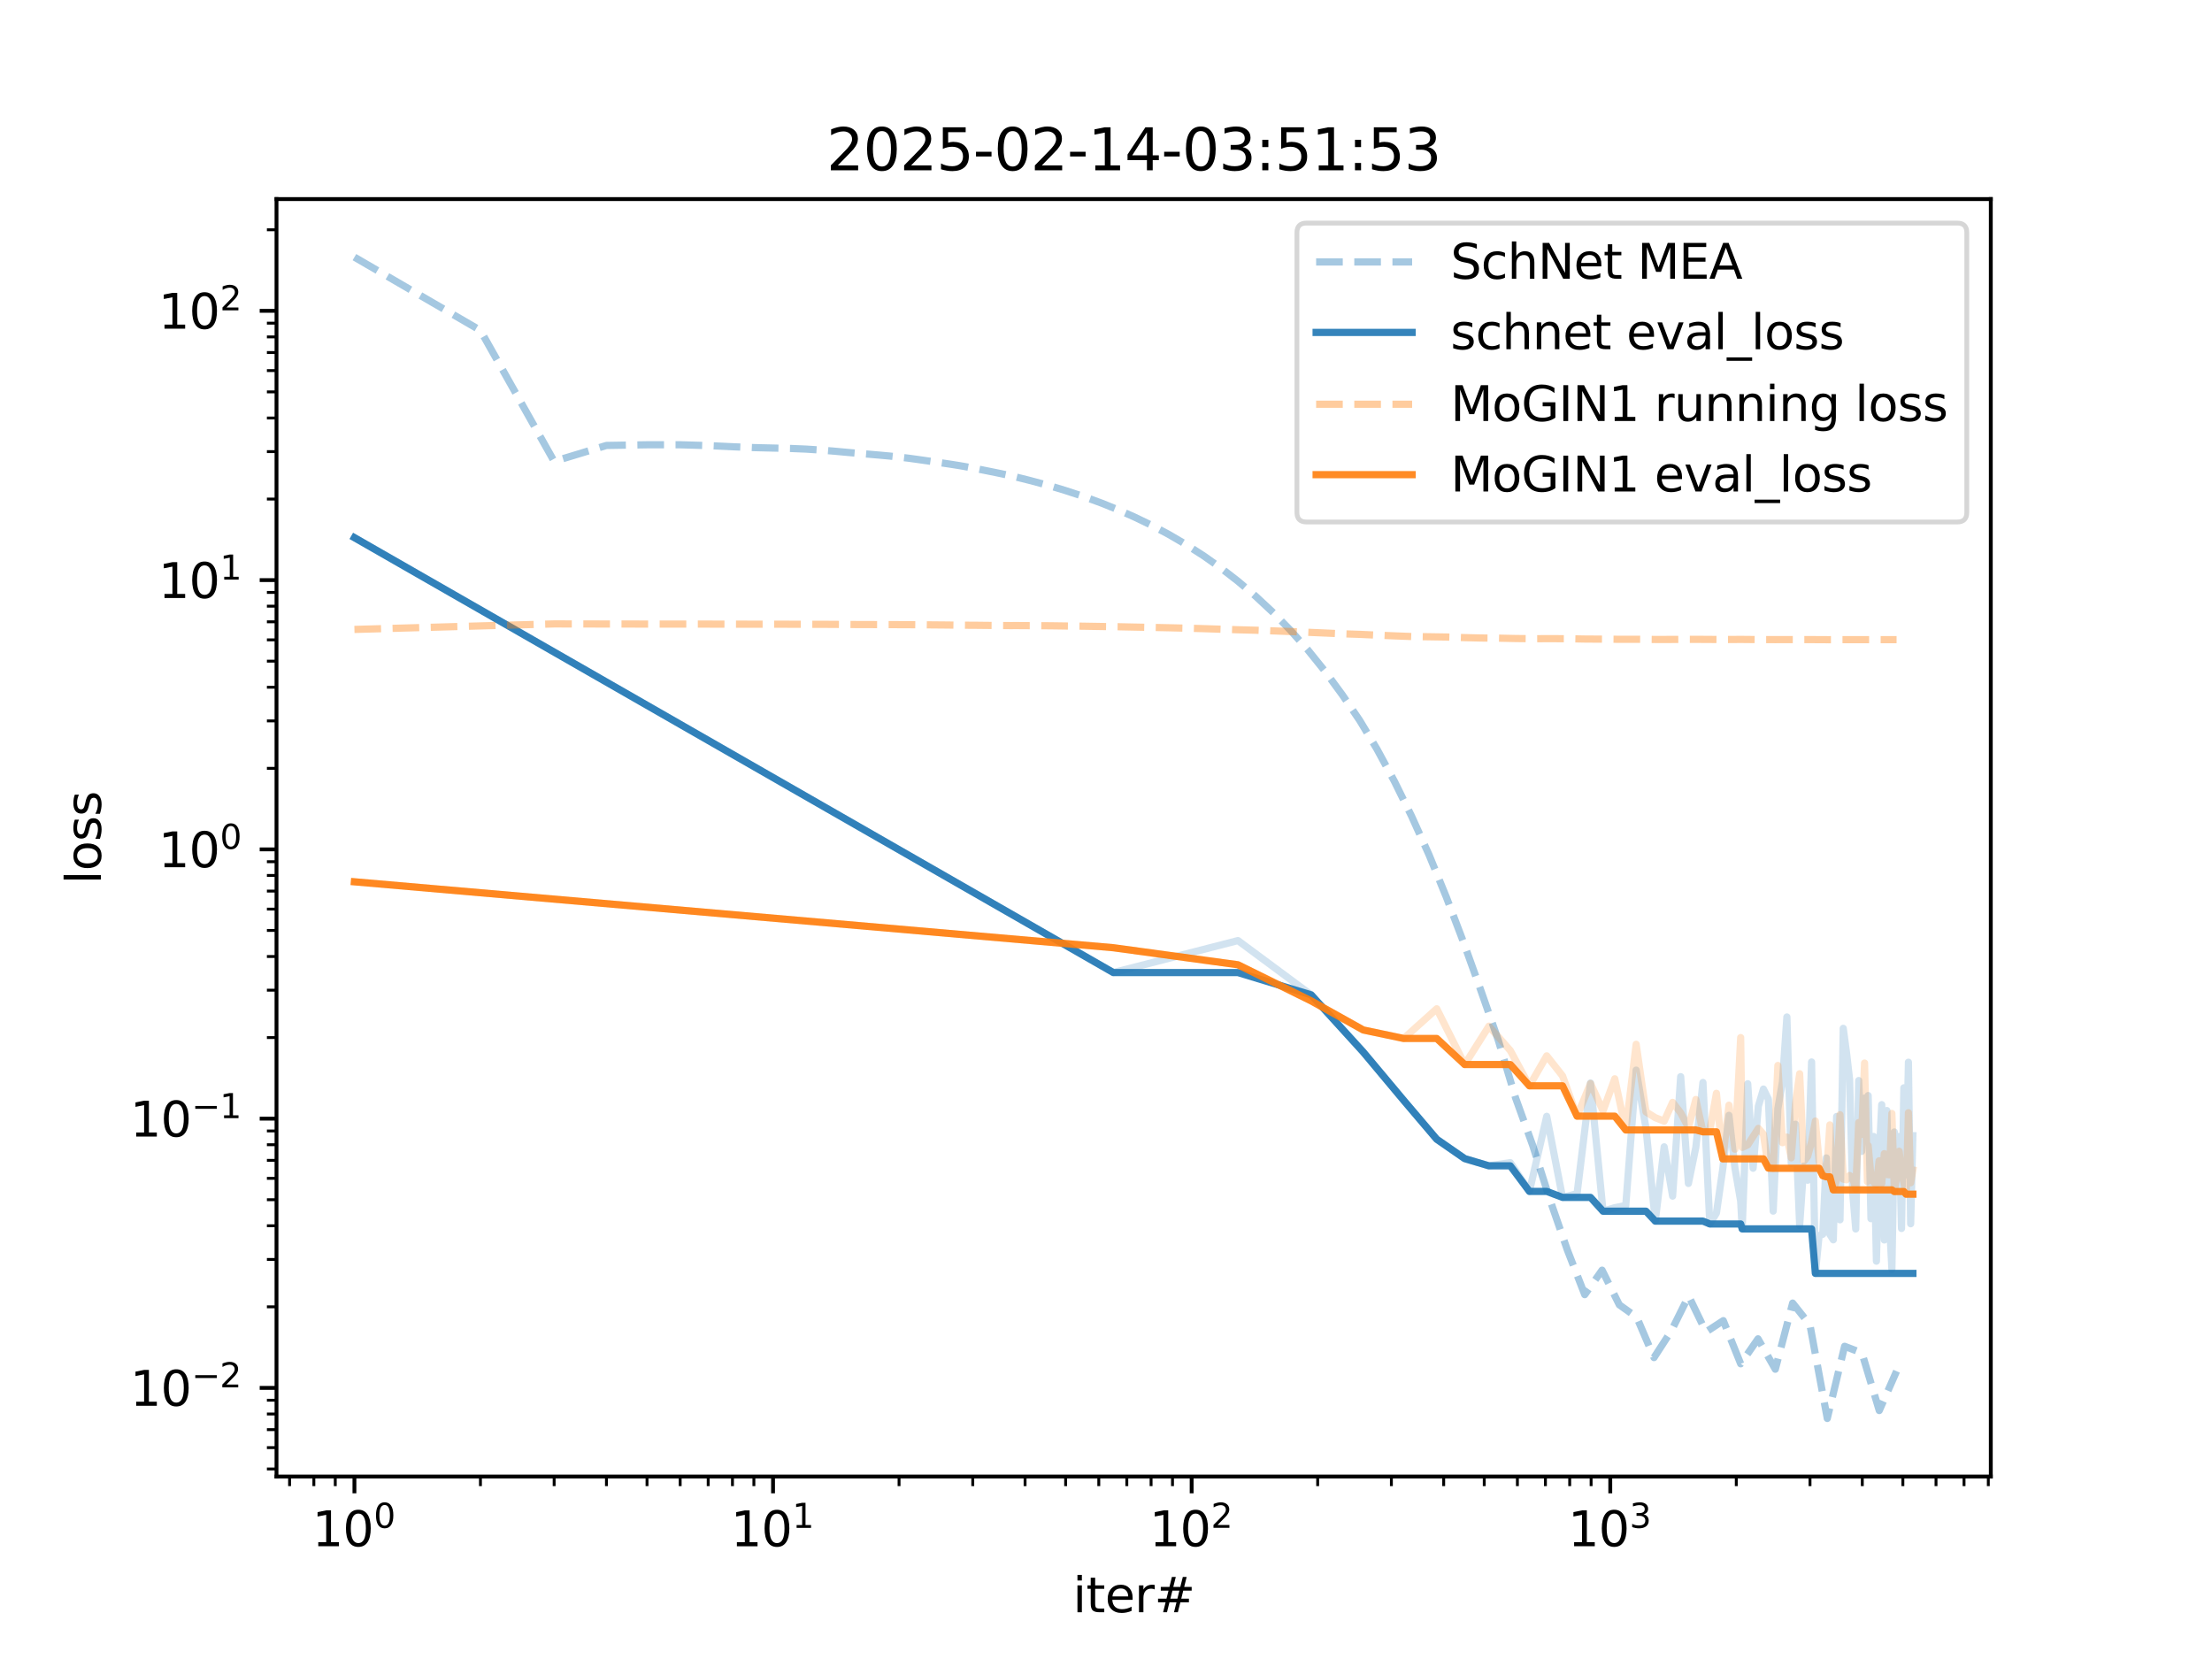 <?xml version="1.0" encoding="utf-8" standalone="no"?>
<!DOCTYPE svg PUBLIC "-//W3C//DTD SVG 1.1//EN"
  "http://www.w3.org/Graphics/SVG/1.1/DTD/svg11.dtd">
<svg xmlns:xlink="http://www.w3.org/1999/xlink" width="460.8pt" height="345.6pt" viewBox="0 0 460.8 345.6" xmlns="http://www.w3.org/2000/svg" version="1.1">
 <defs>
  <style type="text/css">*{stroke-linejoin: round; stroke-linecap: butt}</style>
 </defs>
 <g id="figure_1">
  <g id="patch_1">
   <path d="M 0 345.6 
L 460.8 345.6 
L 460.8 0 
L 0 0 
z
" style="fill: #ffffff"/>
  </g>
  <g id="axes_1">
   <g id="patch_2">
    <path d="M 57.6 307.584 
L 414.72 307.584 
L 414.72 41.472 
L 57.6 41.472 
z
" style="fill: #ffffff"/>
   </g>
   <g id="matplotlib.axis_1">
    <g id="xtick_1">
     <g id="line2d_1">
      <defs>
       <path id="mbd90a54ffc" d="M 0 0 
L 0 3.5 
" style="stroke: #000000; stroke-width: 0.8"/>
      </defs>
      <g>
       <use xlink:href="#mbd90a54ffc" x="73.833" y="307.584" style="stroke: #000000; stroke-width: 0.8"/>
      </g>
     </g>
     <g id="text_1">
      <!-- $\mathdefault{10^{0}}$ -->
      <g transform="translate(65.033 322.182) scale(0.1 -0.1)">
       <defs>
        <path id="DejaVuSans-31" d="M 794 531 
L 1825 531 
L 1825 4091 
L 703 3866 
L 703 4441 
L 1819 4666 
L 2450 4666 
L 2450 531 
L 3481 531 
L 3481 0 
L 794 0 
L 794 531 
z
" transform="scale(0.016)"/>
        <path id="DejaVuSans-30" d="M 2034 4250 
Q 1547 4250 1301 3770 
Q 1056 3291 1056 2328 
Q 1056 1369 1301 889 
Q 1547 409 2034 409 
Q 2525 409 2770 889 
Q 3016 1369 3016 2328 
Q 3016 3291 2770 3770 
Q 2525 4250 2034 4250 
z
M 2034 4750 
Q 2819 4750 3233 4129 
Q 3647 3509 3647 2328 
Q 3647 1150 3233 529 
Q 2819 -91 2034 -91 
Q 1250 -91 836 529 
Q 422 1150 422 2328 
Q 422 3509 836 4129 
Q 1250 4750 2034 4750 
z
" transform="scale(0.016)"/>
       </defs>
       <use xlink:href="#DejaVuSans-31" transform="translate(0 0.766)"/>
       <use xlink:href="#DejaVuSans-30" transform="translate(63.623 0.766)"/>
       <use xlink:href="#DejaVuSans-30" transform="translate(128.203 39.047) scale(0.7)"/>
      </g>
     </g>
    </g>
    <g id="xtick_2">
     <g id="line2d_2">
      <g>
       <use xlink:href="#mbd90a54ffc" x="161.038" y="307.584" style="stroke: #000000; stroke-width: 0.8"/>
      </g>
     </g>
     <g id="text_2">
      <!-- $\mathdefault{10^{1}}$ -->
      <g transform="translate(152.238 322.182) scale(0.1 -0.1)">
       <use xlink:href="#DejaVuSans-31" transform="translate(0 0.684)"/>
       <use xlink:href="#DejaVuSans-30" transform="translate(63.623 0.684)"/>
       <use xlink:href="#DejaVuSans-31" transform="translate(128.203 38.966) scale(0.7)"/>
      </g>
     </g>
    </g>
    <g id="xtick_3">
     <g id="line2d_3">
      <g>
       <use xlink:href="#mbd90a54ffc" x="248.243" y="307.584" style="stroke: #000000; stroke-width: 0.8"/>
      </g>
     </g>
     <g id="text_3">
      <!-- $\mathdefault{10^{2}}$ -->
      <g transform="translate(239.443 322.182) scale(0.1 -0.1)">
       <defs>
        <path id="DejaVuSans-32" d="M 1228 531 
L 3431 531 
L 3431 0 
L 469 0 
L 469 531 
Q 828 903 1448 1529 
Q 2069 2156 2228 2338 
Q 2531 2678 2651 2914 
Q 2772 3150 2772 3378 
Q 2772 3750 2511 3984 
Q 2250 4219 1831 4219 
Q 1534 4219 1204 4116 
Q 875 4013 500 3803 
L 500 4441 
Q 881 4594 1212 4672 
Q 1544 4750 1819 4750 
Q 2544 4750 2975 4387 
Q 3406 4025 3406 3419 
Q 3406 3131 3298 2873 
Q 3191 2616 2906 2266 
Q 2828 2175 2409 1742 
Q 1991 1309 1228 531 
z
" transform="scale(0.016)"/>
       </defs>
       <use xlink:href="#DejaVuSans-31" transform="translate(0 0.766)"/>
       <use xlink:href="#DejaVuSans-30" transform="translate(63.623 0.766)"/>
       <use xlink:href="#DejaVuSans-32" transform="translate(128.203 39.047) scale(0.7)"/>
      </g>
     </g>
    </g>
    <g id="xtick_4">
     <g id="line2d_4">
      <g>
       <use xlink:href="#mbd90a54ffc" x="335.448" y="307.584" style="stroke: #000000; stroke-width: 0.8"/>
      </g>
     </g>
     <g id="text_4">
      <!-- $\mathdefault{10^{3}}$ -->
      <g transform="translate(326.648 322.182) scale(0.1 -0.1)">
       <defs>
        <path id="DejaVuSans-33" d="M 2597 2516 
Q 3050 2419 3304 2112 
Q 3559 1806 3559 1356 
Q 3559 666 3084 287 
Q 2609 -91 1734 -91 
Q 1441 -91 1130 -33 
Q 819 25 488 141 
L 488 750 
Q 750 597 1062 519 
Q 1375 441 1716 441 
Q 2309 441 2620 675 
Q 2931 909 2931 1356 
Q 2931 1769 2642 2001 
Q 2353 2234 1838 2234 
L 1294 2234 
L 1294 2753 
L 1863 2753 
Q 2328 2753 2575 2939 
Q 2822 3125 2822 3475 
Q 2822 3834 2567 4026 
Q 2313 4219 1838 4219 
Q 1578 4219 1281 4162 
Q 984 4106 628 3988 
L 628 4550 
Q 988 4650 1302 4700 
Q 1616 4750 1894 4750 
Q 2613 4750 3031 4423 
Q 3450 4097 3450 3541 
Q 3450 3153 3228 2886 
Q 3006 2619 2597 2516 
z
" transform="scale(0.016)"/>
       </defs>
       <use xlink:href="#DejaVuSans-31" transform="translate(0 0.766)"/>
       <use xlink:href="#DejaVuSans-30" transform="translate(63.623 0.766)"/>
       <use xlink:href="#DejaVuSans-33" transform="translate(128.203 39.047) scale(0.7)"/>
      </g>
     </g>
    </g>
    <g id="xtick_5">
     <g id="line2d_5">
      <defs>
       <path id="m42afa0e97f" d="M 0 0 
L 0 2 
" style="stroke: #000000; stroke-width: 0.6"/>
      </defs>
      <g>
       <use xlink:href="#m42afa0e97f" x="60.324" y="307.584" style="stroke: #000000; stroke-width: 0.6"/>
      </g>
     </g>
    </g>
    <g id="xtick_6">
     <g id="line2d_6">
      <g>
       <use xlink:href="#m42afa0e97f" x="65.382" y="307.584" style="stroke: #000000; stroke-width: 0.6"/>
      </g>
     </g>
    </g>
    <g id="xtick_7">
     <g id="line2d_7">
      <g>
       <use xlink:href="#m42afa0e97f" x="69.842" y="307.584" style="stroke: #000000; stroke-width: 0.6"/>
      </g>
     </g>
    </g>
    <g id="xtick_8">
     <g id="line2d_8">
      <g>
       <use xlink:href="#m42afa0e97f" x="100.084" y="307.584" style="stroke: #000000; stroke-width: 0.6"/>
      </g>
     </g>
    </g>
    <g id="xtick_9">
     <g id="line2d_9">
      <g>
       <use xlink:href="#m42afa0e97f" x="115.44" y="307.584" style="stroke: #000000; stroke-width: 0.6"/>
      </g>
     </g>
    </g>
    <g id="xtick_10">
     <g id="line2d_10">
      <g>
       <use xlink:href="#m42afa0e97f" x="126.335" y="307.584" style="stroke: #000000; stroke-width: 0.6"/>
      </g>
     </g>
    </g>
    <g id="xtick_11">
     <g id="line2d_11">
      <g>
       <use xlink:href="#m42afa0e97f" x="134.787" y="307.584" style="stroke: #000000; stroke-width: 0.6"/>
      </g>
     </g>
    </g>
    <g id="xtick_12">
     <g id="line2d_12">
      <g>
       <use xlink:href="#m42afa0e97f" x="141.692" y="307.584" style="stroke: #000000; stroke-width: 0.6"/>
      </g>
     </g>
    </g>
    <g id="xtick_13">
     <g id="line2d_13">
      <g>
       <use xlink:href="#m42afa0e97f" x="147.53" y="307.584" style="stroke: #000000; stroke-width: 0.6"/>
      </g>
     </g>
    </g>
    <g id="xtick_14">
     <g id="line2d_14">
      <g>
       <use xlink:href="#m42afa0e97f" x="152.587" y="307.584" style="stroke: #000000; stroke-width: 0.6"/>
      </g>
     </g>
    </g>
    <g id="xtick_15">
     <g id="line2d_15">
      <g>
       <use xlink:href="#m42afa0e97f" x="157.048" y="307.584" style="stroke: #000000; stroke-width: 0.6"/>
      </g>
     </g>
    </g>
    <g id="xtick_16">
     <g id="line2d_16">
      <g>
       <use xlink:href="#m42afa0e97f" x="187.289" y="307.584" style="stroke: #000000; stroke-width: 0.6"/>
      </g>
     </g>
    </g>
    <g id="xtick_17">
     <g id="line2d_17">
      <g>
       <use xlink:href="#m42afa0e97f" x="202.645" y="307.584" style="stroke: #000000; stroke-width: 0.6"/>
      </g>
     </g>
    </g>
    <g id="xtick_18">
     <g id="line2d_18">
      <g>
       <use xlink:href="#m42afa0e97f" x="213.541" y="307.584" style="stroke: #000000; stroke-width: 0.6"/>
      </g>
     </g>
    </g>
    <g id="xtick_19">
     <g id="line2d_19">
      <g>
       <use xlink:href="#m42afa0e97f" x="221.992" y="307.584" style="stroke: #000000; stroke-width: 0.6"/>
      </g>
     </g>
    </g>
    <g id="xtick_20">
     <g id="line2d_20">
      <g>
       <use xlink:href="#m42afa0e97f" x="228.897" y="307.584" style="stroke: #000000; stroke-width: 0.6"/>
      </g>
     </g>
    </g>
    <g id="xtick_21">
     <g id="line2d_21">
      <g>
       <use xlink:href="#m42afa0e97f" x="234.735" y="307.584" style="stroke: #000000; stroke-width: 0.6"/>
      </g>
     </g>
    </g>
    <g id="xtick_22">
     <g id="line2d_22">
      <g>
       <use xlink:href="#m42afa0e97f" x="239.792" y="307.584" style="stroke: #000000; stroke-width: 0.6"/>
      </g>
     </g>
    </g>
    <g id="xtick_23">
     <g id="line2d_23">
      <g>
       <use xlink:href="#m42afa0e97f" x="244.253" y="307.584" style="stroke: #000000; stroke-width: 0.6"/>
      </g>
     </g>
    </g>
    <g id="xtick_24">
     <g id="line2d_24">
      <g>
       <use xlink:href="#m42afa0e97f" x="274.495" y="307.584" style="stroke: #000000; stroke-width: 0.6"/>
      </g>
     </g>
    </g>
    <g id="xtick_25">
     <g id="line2d_25">
      <g>
       <use xlink:href="#m42afa0e97f" x="289.851" y="307.584" style="stroke: #000000; stroke-width: 0.6"/>
      </g>
     </g>
    </g>
    <g id="xtick_26">
     <g id="line2d_26">
      <g>
       <use xlink:href="#m42afa0e97f" x="300.746" y="307.584" style="stroke: #000000; stroke-width: 0.6"/>
      </g>
     </g>
    </g>
    <g id="xtick_27">
     <g id="line2d_27">
      <g>
       <use xlink:href="#m42afa0e97f" x="309.197" y="307.584" style="stroke: #000000; stroke-width: 0.6"/>
      </g>
     </g>
    </g>
    <g id="xtick_28">
     <g id="line2d_28">
      <g>
       <use xlink:href="#m42afa0e97f" x="316.102" y="307.584" style="stroke: #000000; stroke-width: 0.6"/>
      </g>
     </g>
    </g>
    <g id="xtick_29">
     <g id="line2d_29">
      <g>
       <use xlink:href="#m42afa0e97f" x="321.94" y="307.584" style="stroke: #000000; stroke-width: 0.6"/>
      </g>
     </g>
    </g>
    <g id="xtick_30">
     <g id="line2d_30">
      <g>
       <use xlink:href="#m42afa0e97f" x="326.997" y="307.584" style="stroke: #000000; stroke-width: 0.6"/>
      </g>
     </g>
    </g>
    <g id="xtick_31">
     <g id="line2d_31">
      <g>
       <use xlink:href="#m42afa0e97f" x="331.458" y="307.584" style="stroke: #000000; stroke-width: 0.6"/>
      </g>
     </g>
    </g>
    <g id="xtick_32">
     <g id="line2d_32">
      <g>
       <use xlink:href="#m42afa0e97f" x="361.7" y="307.584" style="stroke: #000000; stroke-width: 0.6"/>
      </g>
     </g>
    </g>
    <g id="xtick_33">
     <g id="line2d_33">
      <g>
       <use xlink:href="#m42afa0e97f" x="377.056" y="307.584" style="stroke: #000000; stroke-width: 0.6"/>
      </g>
     </g>
    </g>
    <g id="xtick_34">
     <g id="line2d_34">
      <g>
       <use xlink:href="#m42afa0e97f" x="387.951" y="307.584" style="stroke: #000000; stroke-width: 0.6"/>
      </g>
     </g>
    </g>
    <g id="xtick_35">
     <g id="line2d_35">
      <g>
       <use xlink:href="#m42afa0e97f" x="396.402" y="307.584" style="stroke: #000000; stroke-width: 0.6"/>
      </g>
     </g>
    </g>
    <g id="xtick_36">
     <g id="line2d_36">
      <g>
       <use xlink:href="#m42afa0e97f" x="403.307" y="307.584" style="stroke: #000000; stroke-width: 0.6"/>
      </g>
     </g>
    </g>
    <g id="xtick_37">
     <g id="line2d_37">
      <g>
       <use xlink:href="#m42afa0e97f" x="409.145" y="307.584" style="stroke: #000000; stroke-width: 0.6"/>
      </g>
     </g>
    </g>
    <g id="xtick_38">
     <g id="line2d_38">
      <g>
       <use xlink:href="#m42afa0e97f" x="414.202" y="307.584" style="stroke: #000000; stroke-width: 0.6"/>
      </g>
     </g>
    </g>
    <g id="text_5">
     <!-- iter# -->
     <g transform="translate(223.489 335.861) scale(0.1 -0.1)">
      <defs>
       <path id="DejaVuSans-69" d="M 603 3500 
L 1178 3500 
L 1178 0 
L 603 0 
L 603 3500 
z
M 603 4863 
L 1178 4863 
L 1178 4134 
L 603 4134 
L 603 4863 
z
" transform="scale(0.016)"/>
       <path id="DejaVuSans-74" d="M 1172 4494 
L 1172 3500 
L 2356 3500 
L 2356 3053 
L 1172 3053 
L 1172 1153 
Q 1172 725 1289 603 
Q 1406 481 1766 481 
L 2356 481 
L 2356 0 
L 1766 0 
Q 1100 0 847 248 
Q 594 497 594 1153 
L 594 3053 
L 172 3053 
L 172 3500 
L 594 3500 
L 594 4494 
L 1172 4494 
z
" transform="scale(0.016)"/>
       <path id="DejaVuSans-65" d="M 3597 1894 
L 3597 1613 
L 953 1613 
Q 991 1019 1311 708 
Q 1631 397 2203 397 
Q 2534 397 2845 478 
Q 3156 559 3463 722 
L 3463 178 
Q 3153 47 2828 -22 
Q 2503 -91 2169 -91 
Q 1331 -91 842 396 
Q 353 884 353 1716 
Q 353 2575 817 3079 
Q 1281 3584 2069 3584 
Q 2775 3584 3186 3129 
Q 3597 2675 3597 1894 
z
M 3022 2063 
Q 3016 2534 2758 2815 
Q 2500 3097 2075 3097 
Q 1594 3097 1305 2825 
Q 1016 2553 972 2059 
L 3022 2063 
z
" transform="scale(0.016)"/>
       <path id="DejaVuSans-72" d="M 2631 2963 
Q 2534 3019 2420 3045 
Q 2306 3072 2169 3072 
Q 1681 3072 1420 2755 
Q 1159 2438 1159 1844 
L 1159 0 
L 581 0 
L 581 3500 
L 1159 3500 
L 1159 2956 
Q 1341 3275 1631 3429 
Q 1922 3584 2338 3584 
Q 2397 3584 2469 3576 
Q 2541 3569 2628 3553 
L 2631 2963 
z
" transform="scale(0.016)"/>
       <path id="DejaVuSans-23" d="M 3272 2816 
L 2363 2816 
L 2100 1772 
L 3016 1772 
L 3272 2816 
z
M 2803 4594 
L 2478 3297 
L 3391 3297 
L 3719 4594 
L 4219 4594 
L 3897 3297 
L 4872 3297 
L 4872 2816 
L 3775 2816 
L 3519 1772 
L 4513 1772 
L 4513 1294 
L 3397 1294 
L 3072 0 
L 2572 0 
L 2894 1294 
L 1978 1294 
L 1656 0 
L 1153 0 
L 1478 1294 
L 494 1294 
L 494 1772 
L 1594 1772 
L 1856 2816 
L 850 2816 
L 850 3297 
L 1978 3297 
L 2297 4594 
L 2803 4594 
z
" transform="scale(0.016)"/>
      </defs>
      <use xlink:href="#DejaVuSans-69"/>
      <use xlink:href="#DejaVuSans-74" x="27.783"/>
      <use xlink:href="#DejaVuSans-65" x="66.992"/>
      <use xlink:href="#DejaVuSans-72" x="128.516"/>
      <use xlink:href="#DejaVuSans-23" x="169.629"/>
     </g>
    </g>
   </g>
   <g id="matplotlib.axis_2">
    <g id="ytick_1">
     <g id="line2d_39">
      <defs>
       <path id="md6c8a8900b" d="M 0 0 
L -3.5 0 
" style="stroke: #000000; stroke-width: 0.8"/>
      </defs>
      <g>
       <use xlink:href="#md6c8a8900b" x="57.6" y="289.125" style="stroke: #000000; stroke-width: 0.8"/>
      </g>
     </g>
     <g id="text_6">
      <!-- $\mathdefault{10^{-2}}$ -->
      <g transform="translate(27.1 292.924) scale(0.1 -0.1)">
       <defs>
        <path id="DejaVuSans-2212" d="M 678 2272 
L 4684 2272 
L 4684 1741 
L 678 1741 
L 678 2272 
z
" transform="scale(0.016)"/>
       </defs>
       <use xlink:href="#DejaVuSans-31" transform="translate(0 0.766)"/>
       <use xlink:href="#DejaVuSans-30" transform="translate(63.623 0.766)"/>
       <use xlink:href="#DejaVuSans-2212" transform="translate(128.203 39.047) scale(0.7)"/>
       <use xlink:href="#DejaVuSans-32" transform="translate(186.855 39.047) scale(0.7)"/>
      </g>
     </g>
    </g>
    <g id="ytick_2">
     <g id="line2d_40">
      <g>
       <use xlink:href="#md6c8a8900b" x="57.6" y="233.032" style="stroke: #000000; stroke-width: 0.8"/>
      </g>
     </g>
     <g id="text_7">
      <!-- $\mathdefault{10^{-1}}$ -->
      <g transform="translate(27.1 236.831) scale(0.1 -0.1)">
       <use xlink:href="#DejaVuSans-31" transform="translate(0 0.684)"/>
       <use xlink:href="#DejaVuSans-30" transform="translate(63.623 0.684)"/>
       <use xlink:href="#DejaVuSans-2212" transform="translate(128.203 38.966) scale(0.7)"/>
       <use xlink:href="#DejaVuSans-31" transform="translate(186.855 38.966) scale(0.7)"/>
      </g>
     </g>
    </g>
    <g id="ytick_3">
     <g id="line2d_41">
      <g>
       <use xlink:href="#md6c8a8900b" x="57.6" y="176.938" style="stroke: #000000; stroke-width: 0.8"/>
      </g>
     </g>
     <g id="text_8">
      <!-- $\mathdefault{10^{0}}$ -->
      <g transform="translate(33 180.738) scale(0.1 -0.1)">
       <use xlink:href="#DejaVuSans-31" transform="translate(0 0.766)"/>
       <use xlink:href="#DejaVuSans-30" transform="translate(63.623 0.766)"/>
       <use xlink:href="#DejaVuSans-30" transform="translate(128.203 39.047) scale(0.7)"/>
      </g>
     </g>
    </g>
    <g id="ytick_4">
     <g id="line2d_42">
      <g>
       <use xlink:href="#md6c8a8900b" x="57.6" y="120.845" style="stroke: #000000; stroke-width: 0.8"/>
      </g>
     </g>
     <g id="text_9">
      <!-- $\mathdefault{10^{1}}$ -->
      <g transform="translate(33 124.644) scale(0.1 -0.1)">
       <use xlink:href="#DejaVuSans-31" transform="translate(0 0.684)"/>
       <use xlink:href="#DejaVuSans-30" transform="translate(63.623 0.684)"/>
       <use xlink:href="#DejaVuSans-31" transform="translate(128.203 38.966) scale(0.7)"/>
      </g>
     </g>
    </g>
    <g id="ytick_5">
     <g id="line2d_43">
      <g>
       <use xlink:href="#md6c8a8900b" x="57.6" y="64.752" style="stroke: #000000; stroke-width: 0.8"/>
      </g>
     </g>
     <g id="text_10">
      <!-- $\mathdefault{10^{2}}$ -->
      <g transform="translate(33 68.551) scale(0.1 -0.1)">
       <use xlink:href="#DejaVuSans-31" transform="translate(0 0.766)"/>
       <use xlink:href="#DejaVuSans-30" transform="translate(63.623 0.766)"/>
       <use xlink:href="#DejaVuSans-32" transform="translate(128.203 39.047) scale(0.7)"/>
      </g>
     </g>
    </g>
    <g id="ytick_6">
     <g id="line2d_44">
      <defs>
       <path id="m43a100b3bd" d="M 0 0 
L -2 0 
" style="stroke: #000000; stroke-width: 0.6"/>
      </defs>
      <g>
       <use xlink:href="#m43a100b3bd" x="57.6" y="306.011" style="stroke: #000000; stroke-width: 0.6"/>
      </g>
     </g>
    </g>
    <g id="ytick_7">
     <g id="line2d_45">
      <g>
       <use xlink:href="#m43a100b3bd" x="57.6" y="301.569" style="stroke: #000000; stroke-width: 0.6"/>
      </g>
     </g>
    </g>
    <g id="ytick_8">
     <g id="line2d_46">
      <g>
       <use xlink:href="#m43a100b3bd" x="57.6" y="297.814" style="stroke: #000000; stroke-width: 0.6"/>
      </g>
     </g>
    </g>
    <g id="ytick_9">
     <g id="line2d_47">
      <g>
       <use xlink:href="#m43a100b3bd" x="57.6" y="294.561" style="stroke: #000000; stroke-width: 0.6"/>
      </g>
     </g>
    </g>
    <g id="ytick_10">
     <g id="line2d_48">
      <g>
       <use xlink:href="#m43a100b3bd" x="57.6" y="291.692" style="stroke: #000000; stroke-width: 0.6"/>
      </g>
     </g>
    </g>
    <g id="ytick_11">
     <g id="line2d_49">
      <g>
       <use xlink:href="#m43a100b3bd" x="57.6" y="272.239" style="stroke: #000000; stroke-width: 0.6"/>
      </g>
     </g>
    </g>
    <g id="ytick_12">
     <g id="line2d_50">
      <g>
       <use xlink:href="#m43a100b3bd" x="57.6" y="262.362" style="stroke: #000000; stroke-width: 0.6"/>
      </g>
     </g>
    </g>
    <g id="ytick_13">
     <g id="line2d_51">
      <g>
       <use xlink:href="#m43a100b3bd" x="57.6" y="255.354" style="stroke: #000000; stroke-width: 0.6"/>
      </g>
     </g>
    </g>
    <g id="ytick_14">
     <g id="line2d_52">
      <g>
       <use xlink:href="#m43a100b3bd" x="57.6" y="249.917" style="stroke: #000000; stroke-width: 0.6"/>
      </g>
     </g>
    </g>
    <g id="ytick_15">
     <g id="line2d_53">
      <g>
       <use xlink:href="#m43a100b3bd" x="57.6" y="245.476" style="stroke: #000000; stroke-width: 0.6"/>
      </g>
     </g>
    </g>
    <g id="ytick_16">
     <g id="line2d_54">
      <g>
       <use xlink:href="#m43a100b3bd" x="57.6" y="241.721" style="stroke: #000000; stroke-width: 0.6"/>
      </g>
     </g>
    </g>
    <g id="ytick_17">
     <g id="line2d_55">
      <g>
       <use xlink:href="#m43a100b3bd" x="57.6" y="238.468" style="stroke: #000000; stroke-width: 0.6"/>
      </g>
     </g>
    </g>
    <g id="ytick_18">
     <g id="line2d_56">
      <g>
       <use xlink:href="#m43a100b3bd" x="57.6" y="235.598" style="stroke: #000000; stroke-width: 0.6"/>
      </g>
     </g>
    </g>
    <g id="ytick_19">
     <g id="line2d_57">
      <g>
       <use xlink:href="#m43a100b3bd" x="57.6" y="216.146" style="stroke: #000000; stroke-width: 0.6"/>
      </g>
     </g>
    </g>
    <g id="ytick_20">
     <g id="line2d_58">
      <g>
       <use xlink:href="#m43a100b3bd" x="57.6" y="206.268" style="stroke: #000000; stroke-width: 0.6"/>
      </g>
     </g>
    </g>
    <g id="ytick_21">
     <g id="line2d_59">
      <g>
       <use xlink:href="#m43a100b3bd" x="57.6" y="199.26" style="stroke: #000000; stroke-width: 0.6"/>
      </g>
     </g>
    </g>
    <g id="ytick_22">
     <g id="line2d_60">
      <g>
       <use xlink:href="#m43a100b3bd" x="57.6" y="193.824" style="stroke: #000000; stroke-width: 0.6"/>
      </g>
     </g>
    </g>
    <g id="ytick_23">
     <g id="line2d_61">
      <g>
       <use xlink:href="#m43a100b3bd" x="57.6" y="189.383" style="stroke: #000000; stroke-width: 0.6"/>
      </g>
     </g>
    </g>
    <g id="ytick_24">
     <g id="line2d_62">
      <g>
       <use xlink:href="#m43a100b3bd" x="57.6" y="185.627" style="stroke: #000000; stroke-width: 0.6"/>
      </g>
     </g>
    </g>
    <g id="ytick_25">
     <g id="line2d_63">
      <g>
       <use xlink:href="#m43a100b3bd" x="57.6" y="182.374" style="stroke: #000000; stroke-width: 0.6"/>
      </g>
     </g>
    </g>
    <g id="ytick_26">
     <g id="line2d_64">
      <g>
       <use xlink:href="#m43a100b3bd" x="57.6" y="179.505" style="stroke: #000000; stroke-width: 0.6"/>
      </g>
     </g>
    </g>
    <g id="ytick_27">
     <g id="line2d_65">
      <g>
       <use xlink:href="#m43a100b3bd" x="57.6" y="160.053" style="stroke: #000000; stroke-width: 0.6"/>
      </g>
     </g>
    </g>
    <g id="ytick_28">
     <g id="line2d_66">
      <g>
       <use xlink:href="#m43a100b3bd" x="57.6" y="150.175" style="stroke: #000000; stroke-width: 0.6"/>
      </g>
     </g>
    </g>
    <g id="ytick_29">
     <g id="line2d_67">
      <g>
       <use xlink:href="#m43a100b3bd" x="57.6" y="143.167" style="stroke: #000000; stroke-width: 0.6"/>
      </g>
     </g>
    </g>
    <g id="ytick_30">
     <g id="line2d_68">
      <g>
       <use xlink:href="#m43a100b3bd" x="57.6" y="137.731" style="stroke: #000000; stroke-width: 0.6"/>
      </g>
     </g>
    </g>
    <g id="ytick_31">
     <g id="line2d_69">
      <g>
       <use xlink:href="#m43a100b3bd" x="57.6" y="133.289" style="stroke: #000000; stroke-width: 0.6"/>
      </g>
     </g>
    </g>
    <g id="ytick_32">
     <g id="line2d_70">
      <g>
       <use xlink:href="#m43a100b3bd" x="57.6" y="129.534" style="stroke: #000000; stroke-width: 0.6"/>
      </g>
     </g>
    </g>
    <g id="ytick_33">
     <g id="line2d_71">
      <g>
       <use xlink:href="#m43a100b3bd" x="57.6" y="126.281" style="stroke: #000000; stroke-width: 0.6"/>
      </g>
     </g>
    </g>
    <g id="ytick_34">
     <g id="line2d_72">
      <g>
       <use xlink:href="#m43a100b3bd" x="57.6" y="123.412" style="stroke: #000000; stroke-width: 0.6"/>
      </g>
     </g>
    </g>
    <g id="ytick_35">
     <g id="line2d_73">
      <g>
       <use xlink:href="#m43a100b3bd" x="57.6" y="103.959" style="stroke: #000000; stroke-width: 0.6"/>
      </g>
     </g>
    </g>
    <g id="ytick_36">
     <g id="line2d_74">
      <g>
       <use xlink:href="#m43a100b3bd" x="57.6" y="94.082" style="stroke: #000000; stroke-width: 0.6"/>
      </g>
     </g>
    </g>
    <g id="ytick_37">
     <g id="line2d_75">
      <g>
       <use xlink:href="#m43a100b3bd" x="57.6" y="87.074" style="stroke: #000000; stroke-width: 0.6"/>
      </g>
     </g>
    </g>
    <g id="ytick_38">
     <g id="line2d_76">
      <g>
       <use xlink:href="#m43a100b3bd" x="57.6" y="81.638" style="stroke: #000000; stroke-width: 0.6"/>
      </g>
     </g>
    </g>
    <g id="ytick_39">
     <g id="line2d_77">
      <g>
       <use xlink:href="#m43a100b3bd" x="57.6" y="77.196" style="stroke: #000000; stroke-width: 0.6"/>
      </g>
     </g>
    </g>
    <g id="ytick_40">
     <g id="line2d_78">
      <g>
       <use xlink:href="#m43a100b3bd" x="57.6" y="73.441" style="stroke: #000000; stroke-width: 0.6"/>
      </g>
     </g>
    </g>
    <g id="ytick_41">
     <g id="line2d_79">
      <g>
       <use xlink:href="#m43a100b3bd" x="57.6" y="70.188" style="stroke: #000000; stroke-width: 0.6"/>
      </g>
     </g>
    </g>
    <g id="ytick_42">
     <g id="line2d_80">
      <g>
       <use xlink:href="#m43a100b3bd" x="57.6" y="67.318" style="stroke: #000000; stroke-width: 0.6"/>
      </g>
     </g>
    </g>
    <g id="ytick_43">
     <g id="line2d_81">
      <g>
       <use xlink:href="#m43a100b3bd" x="57.6" y="47.866" style="stroke: #000000; stroke-width: 0.6"/>
      </g>
     </g>
    </g>
    <g id="text_11">
     <!-- loss -->
     <g transform="translate(21.02 184.186) rotate(-90) scale(0.1 -0.1)">
      <defs>
       <path id="DejaVuSans-6c" d="M 603 4863 
L 1178 4863 
L 1178 0 
L 603 0 
L 603 4863 
z
" transform="scale(0.016)"/>
       <path id="DejaVuSans-6f" d="M 1959 3097 
Q 1497 3097 1228 2736 
Q 959 2375 959 1747 
Q 959 1119 1226 758 
Q 1494 397 1959 397 
Q 2419 397 2687 759 
Q 2956 1122 2956 1747 
Q 2956 2369 2687 2733 
Q 2419 3097 1959 3097 
z
M 1959 3584 
Q 2709 3584 3137 3096 
Q 3566 2609 3566 1747 
Q 3566 888 3137 398 
Q 2709 -91 1959 -91 
Q 1206 -91 779 398 
Q 353 888 353 1747 
Q 353 2609 779 3096 
Q 1206 3584 1959 3584 
z
" transform="scale(0.016)"/>
       <path id="DejaVuSans-73" d="M 2834 3397 
L 2834 2853 
Q 2591 2978 2328 3040 
Q 2066 3103 1784 3103 
Q 1356 3103 1142 2972 
Q 928 2841 928 2578 
Q 928 2378 1081 2264 
Q 1234 2150 1697 2047 
L 1894 2003 
Q 2506 1872 2764 1633 
Q 3022 1394 3022 966 
Q 3022 478 2636 193 
Q 2250 -91 1575 -91 
Q 1294 -91 989 -36 
Q 684 19 347 128 
L 347 722 
Q 666 556 975 473 
Q 1284 391 1588 391 
Q 1994 391 2212 530 
Q 2431 669 2431 922 
Q 2431 1156 2273 1281 
Q 2116 1406 1581 1522 
L 1381 1569 
Q 847 1681 609 1914 
Q 372 2147 372 2553 
Q 372 3047 722 3315 
Q 1072 3584 1716 3584 
Q 2034 3584 2315 3537 
Q 2597 3491 2834 3397 
z
" transform="scale(0.016)"/>
      </defs>
      <use xlink:href="#DejaVuSans-6c"/>
      <use xlink:href="#DejaVuSans-6f" x="27.783"/>
      <use xlink:href="#DejaVuSans-73" x="88.965"/>
      <use xlink:href="#DejaVuSans-73" x="141.064"/>
     </g>
    </g>
   </g>
   <g id="line2d_82">
    <path d="M 73.833 53.568 
L 100.084 68.835 
L 115.44 96.11 
L 126.335 92.794 
L 134.787 92.655 
L 141.692 92.654 
L 147.53 92.826 
L 152.587 93.065 
L 157.048 93.243 
L 161.038 93.339 
L 164.648 93.42 
L 167.943 93.557 
L 170.974 93.753 
L 173.781 93.988 
L 176.394 94.227 
L 178.838 94.441 
L 181.134 94.63 
L 183.299 94.815 
L 185.347 95.003 
L 187.289 95.213 
L 189.137 95.436 
L 190.899 95.674 
L 192.582 95.915 
L 194.194 96.147 
L 195.74 96.371 
L 197.226 96.585 
L 198.655 96.802 
L 200.032 97.025 
L 201.361 97.258 
L 202.645 97.496 
L 203.887 97.735 
L 205.09 97.975 
L 206.255 98.209 
L 207.386 98.437 
L 208.483 98.664 
L 209.55 98.891 
L 210.588 99.127 
L 211.598 99.36 
L 212.582 99.599 
L 214.476 100.073 
L 218.834 101.243 
L 221.992 102.201 
L 225.601 103.387 
L 229.523 104.825 
L 233.076 106.263 
L 236.324 107.705 
L 239.792 109.377 
L 243.402 111.289 
L 247.09 113.445 
L 250.806 115.837 
L 254.512 118.462 
L 257.887 121.078 
L 261.523 124.16 
L 265.327 127.708 
L 268.782 131.261 
L 272.352 135.276 
L 275.98 139.776 
L 279.623 144.738 
L 283.247 150.075 
L 286.83 156.026 
L 290.477 162.759 
L 294.03 169.969 
L 297.691 178.07 
L 301.31 186.921 
L 304.869 196.262 
L 308.509 206.381 
L 312.112 216.678 
L 315.721 228.715 
L 319.308 238.666 
L 322.902 249.995 
L 326.521 260.431 
L 330.131 269.701 
L 333.744 264.597 
L 337.332 271.817 
L 340.971 274.415 
L 344.56 282.811 
L 348.164 277.244 
L 351.777 269.983 
L 355.388 277.467 
L 358.992 275.112 
L 362.616 284.104 
L 366.228 278.899 
L 369.831 285.237 
L 373.442 271.454 
L 377.043 275.986 
L 380.654 295.488 
L 384.265 280.454 
L 387.875 281.845 
L 391.483 293.844 
L 395.092 285.643 
" clip-path="url(#pf997b2baff)" style="fill: none; stroke-dasharray: 5.55,2.4; stroke-dashoffset: 0; stroke: #1f77b4; stroke-opacity: 0.4; stroke-width: 1.5"/>
   </g>
   <g id="line2d_83">
    <path d="M 73.833 112.003 
L 231.928 202.603 
L 257.887 195.939 
L 273.145 207.248 
L 283.991 219.162 
L 292.413 229.223 
L 299.298 237.325 
L 305.122 241.36 
L 310.169 242.865 
L 314.622 242.197 
L 318.605 248.19 
L 322.21 232.549 
L 325.501 249.44 
L 328.528 248.674 
L 331.332 225.61 
L 333.942 252.315 
L 336.384 251.585 
L 338.677 251.13 
L 340.84 222.921 
L 342.886 235.035 
L 344.827 254.38 
L 346.674 238.905 
L 348.434 249.175 
L 350.116 224.287 
L 351.727 246.537 
L 353.272 239.006 
L 354.757 225.497 
L 356.185 254.971 
L 357.562 252.707 
L 358.89 243.472 
L 360.173 232.344 
L 361.415 243.312 
L 362.616 250.241 
L 362.929 256.002 
L 364.085 225.76 
L 365.206 243.364 
L 366.295 230.455 
L 367.353 226.87 
L 368.383 228.968 
L 369.386 252.299 
L 370.362 230.933 
L 371.314 225.391 
L 372.243 211.853 
L 373.15 242.36 
L 374.035 234.188 
L 374.9 255.3 
L 375.746 242.914 
L 376.573 245.862 
L 377.383 221.226 
L 378.175 265.269 
L 378.952 257.395 
L 379.712 257.116 
L 380.458 241.209 
L 381.19 257.147 
L 381.907 258.271 
L 382.611 232.581 
L 383.303 254.111 
L 383.982 214.222 
L 384.649 219.188 
L 385.304 224.862 
L 385.949 248.434 
L 386.582 256.017 
L 387.205 225.098 
L 387.818 239.855 
L 388.422 228.756 
L 389.015 230.283 
L 389.172 228.226 
L 389.754 253.873 
L 390.327 236.752 
L 390.892 262.727 
L 391.449 241.465 
L 391.997 230.119 
L 392.538 258.308 
L 393.071 231.348 
L 393.597 254.171 
L 394.115 264.425 
L 394.627 235.813 
L 395.131 239.447 
L 395.629 236.759 
L 396.121 255.915 
L 396.606 226.617 
L 397.085 244.752 
L 397.558 221.276 
L 398.026 254.929 
L 398.487 236.585 
" clip-path="url(#pf997b2baff)" style="fill: none; stroke: #1f77b4; stroke-opacity: 0.2; stroke-width: 1.5; stroke-linecap: square"/>
   </g>
   <g id="line2d_84">
    <path d="M 73.833 112.003 
L 231.928 202.603 
L 257.887 202.603 
L 273.145 207.248 
L 283.991 219.162 
L 292.413 229.223 
L 299.298 237.325 
L 305.122 241.36 
L 310.169 242.865 
L 314.622 242.865 
L 318.605 248.19 
L 322.21 248.19 
L 325.501 249.44 
L 328.528 249.44 
L 331.332 249.44 
L 333.942 252.315 
L 336.384 252.315 
L 338.677 252.315 
L 340.84 252.315 
L 342.886 252.315 
L 344.827 254.38 
L 346.674 254.38 
L 348.434 254.38 
L 350.116 254.38 
L 351.727 254.38 
L 353.272 254.38 
L 354.757 254.38 
L 356.185 254.971 
L 357.562 254.971 
L 358.89 254.971 
L 360.173 254.971 
L 361.415 254.971 
L 362.616 254.971 
L 362.929 256.002 
L 364.085 256.002 
L 365.206 256.002 
L 366.295 256.002 
L 367.353 256.002 
L 368.383 256.002 
L 369.386 256.002 
L 370.362 256.002 
L 371.314 256.002 
L 372.243 256.002 
L 373.15 256.002 
L 374.035 256.002 
L 374.9 256.002 
L 375.746 256.002 
L 376.573 256.002 
L 377.383 256.002 
L 378.175 265.269 
L 378.952 265.269 
L 379.712 265.269 
L 380.458 265.269 
L 381.19 265.269 
L 381.907 265.269 
L 382.611 265.269 
L 383.303 265.269 
L 383.982 265.269 
L 384.649 265.269 
L 385.304 265.269 
L 385.949 265.269 
L 386.582 265.269 
L 387.205 265.269 
L 387.818 265.269 
L 388.422 265.269 
L 389.015 265.269 
L 389.172 265.269 
L 389.754 265.269 
L 390.327 265.269 
L 390.892 265.269 
L 391.449 265.269 
L 391.997 265.269 
L 392.538 265.269 
L 393.071 265.269 
L 393.597 265.269 
L 394.115 265.269 
L 394.627 265.269 
L 395.131 265.269 
L 395.629 265.269 
L 396.121 265.269 
L 396.606 265.269 
L 397.085 265.269 
L 397.558 265.269 
L 398.026 265.269 
L 398.487 265.269 
" clip-path="url(#pf997b2baff)" style="fill: none; stroke: #1f77b4; stroke-opacity: 0.9; stroke-width: 1.5; stroke-linecap: square"/>
   </g>
   <g id="line2d_85">
    <path d="M 73.833 131.123 
L 100.084 130.386 
L 115.44 129.973 
L 126.335 129.992 
L 134.787 130.004 
L 141.692 130.01 
L 147.53 130.012 
L 152.587 130.024 
L 157.048 130.027 
L 161.038 130.026 
L 164.648 130.039 
L 167.943 130.049 
L 170.974 130.054 
L 173.781 130.069 
L 176.394 130.089 
L 178.838 130.103 
L 181.134 130.107 
L 183.299 130.118 
L 185.347 130.116 
L 187.289 130.125 
L 189.137 130.13 
L 190.899 130.146 
L 192.582 130.156 
L 194.194 130.175 
L 195.74 130.188 
L 197.226 130.201 
L 198.655 130.22 
L 200.032 130.227 
L 201.361 130.244 
L 202.645 130.254 
L 203.887 130.26 
L 205.09 130.276 
L 206.255 130.287 
L 207.386 130.295 
L 208.483 130.309 
L 209.55 130.312 
L 210.588 130.325 
L 211.598 130.313 
L 212.582 130.323 
L 214.476 130.334 
L 218.834 130.36 
L 221.992 130.405 
L 225.601 130.447 
L 229.523 130.512 
L 233.076 130.564 
L 236.324 130.631 
L 239.792 130.697 
L 243.402 130.772 
L 247.09 130.858 
L 250.806 130.961 
L 254.512 131.084 
L 257.887 131.189 
L 261.523 131.285 
L 265.327 131.426 
L 268.782 131.557 
L 272.352 131.713 
L 275.98 131.868 
L 279.623 132.031 
L 283.247 132.148 
L 286.83 132.312 
L 290.477 132.461 
L 294.03 132.598 
L 297.691 132.649 
L 301.31 132.703 
L 304.869 132.82 
L 308.509 132.91 
L 312.112 132.938 
L 315.721 133.016 
L 319.308 133.055 
L 322.902 133.042 
L 326.521 133.056 
L 330.131 133.124 
L 333.744 133.146 
L 337.332 133.177 
L 340.971 133.175 
L 344.56 133.211 
L 348.164 133.208 
L 351.777 133.188 
L 355.388 133.198 
L 358.992 133.228 
L 362.616 133.202 
L 366.228 133.235 
L 369.831 133.245 
L 373.442 133.236 
L 377.043 133.239 
L 380.654 133.258 
L 384.265 133.253 
L 387.875 133.25 
L 391.483 133.254 
L 395.092 133.256 
" clip-path="url(#pf997b2baff)" style="fill: none; stroke-dasharray: 5.55,2.4; stroke-dashoffset: 0; stroke: #ff7f0e; stroke-opacity: 0.4; stroke-width: 1.5"/>
   </g>
   <g id="line2d_86">
    <path d="M 73.833 183.694 
L 231.928 197.428 
L 257.887 200.98 
L 273.145 208.508 
L 283.991 214.561 
L 292.413 216.334 
L 299.298 210.145 
L 305.122 221.76 
L 310.169 213.773 
L 314.622 218.848 
L 318.605 226.198 
L 322.21 219.949 
L 325.501 224.121 
L 328.528 232.517 
L 331.332 225.712 
L 333.942 231.414 
L 336.384 224.726 
L 338.677 235.386 
L 340.84 217.544 
L 342.886 231.624 
L 344.827 232.834 
L 346.674 233.556 
L 348.434 229.645 
L 350.116 231.826 
L 351.727 234.862 
L 353.272 229.042 
L 354.757 235.785 
L 356.185 235.442 
L 357.562 227.752 
L 358.89 241.413 
L 360.173 230.23 
L 361.415 239.404 
L 362.616 216.148 
L 362.929 239.031 
L 364.085 238.5 
L 365.206 236.747 
L 366.295 235.062 
L 367.353 236.27 
L 368.383 243.335 
L 369.386 243.377 
L 370.362 221.959 
L 371.314 238.043 
L 372.243 236.876 
L 373.15 241.199 
L 374.035 229.93 
L 374.9 223.68 
L 375.746 241.915 
L 376.573 240.891 
L 377.383 237.85 
L 378.175 233.53 
L 378.952 241.893 
L 379.712 244.915 
L 380.458 245.157 
L 381.19 234.335 
L 381.907 247.877 
L 382.611 245.723 
L 383.303 232.221 
L 383.982 245.63 
L 384.649 245.779 
L 385.304 244.872 
L 385.949 245.399 
L 386.582 247.733 
L 387.205 233.84 
L 387.818 236.313 
L 388.422 221.448 
L 389.015 246.158 
L 389.172 238.652 
L 389.754 245.077 
L 390.327 246.302 
L 390.892 246.821 
L 391.449 241.815 
L 391.997 246.557 
L 392.538 240.331 
L 393.071 244.67 
L 393.597 244.726 
L 394.115 231.955 
L 394.627 248.217 
L 395.131 245.003 
L 395.629 239.821 
L 396.121 244.188 
L 396.606 246.376 
L 397.085 248.776 
L 397.558 231.794 
L 398.026 246.4 
L 398.487 243.732 
" clip-path="url(#pf997b2baff)" style="fill: none; stroke: #ff7f0e; stroke-opacity: 0.2; stroke-width: 1.5; stroke-linecap: square"/>
   </g>
   <g id="line2d_87">
    <path d="M 73.833 183.694 
L 231.928 197.428 
L 257.887 200.98 
L 273.145 208.508 
L 283.991 214.561 
L 292.413 216.334 
L 299.298 216.334 
L 305.122 221.76 
L 310.169 221.76 
L 314.622 221.76 
L 318.605 226.198 
L 322.21 226.198 
L 325.501 226.198 
L 328.528 232.517 
L 331.332 232.517 
L 333.942 232.517 
L 336.384 232.517 
L 338.677 235.386 
L 340.84 235.386 
L 342.886 235.386 
L 344.827 235.386 
L 346.674 235.386 
L 348.434 235.386 
L 350.116 235.386 
L 351.727 235.386 
L 353.272 235.386 
L 354.757 235.785 
L 356.185 235.785 
L 357.562 235.785 
L 358.89 241.413 
L 360.173 241.413 
L 361.415 241.413 
L 362.616 241.413 
L 362.929 241.413 
L 364.085 241.413 
L 365.206 241.413 
L 366.295 241.413 
L 367.353 241.413 
L 368.383 243.335 
L 369.386 243.377 
L 370.362 243.377 
L 371.314 243.377 
L 372.243 243.377 
L 373.15 243.377 
L 374.035 243.377 
L 374.9 243.377 
L 375.746 243.377 
L 376.573 243.377 
L 377.383 243.377 
L 378.175 243.377 
L 378.952 243.377 
L 379.712 244.915 
L 380.458 245.157 
L 381.19 245.157 
L 381.907 247.877 
L 382.611 247.877 
L 383.303 247.877 
L 383.982 247.877 
L 384.649 247.877 
L 385.304 247.877 
L 385.949 247.877 
L 386.582 247.877 
L 387.205 247.877 
L 387.818 247.877 
L 388.422 247.877 
L 389.015 247.877 
L 389.172 247.877 
L 389.754 247.877 
L 390.327 247.877 
L 390.892 247.877 
L 391.449 247.877 
L 391.997 247.877 
L 392.538 247.877 
L 393.071 247.877 
L 393.597 247.877 
L 394.115 247.877 
L 394.627 248.217 
L 395.131 248.217 
L 395.629 248.217 
L 396.121 248.217 
L 396.606 248.217 
L 397.085 248.776 
L 397.558 248.776 
L 398.026 248.776 
L 398.487 248.776 
" clip-path="url(#pf997b2baff)" style="fill: none; stroke: #ff7f0e; stroke-opacity: 0.9; stroke-width: 1.5; stroke-linecap: square"/>
   </g>
   <g id="patch_3">
    <path d="M 57.6 307.584 
L 57.6 41.472 
" style="fill: none; stroke: #000000; stroke-width: 0.8; stroke-linejoin: miter; stroke-linecap: square"/>
   </g>
   <g id="patch_4">
    <path d="M 414.72 307.584 
L 414.72 41.472 
" style="fill: none; stroke: #000000; stroke-width: 0.8; stroke-linejoin: miter; stroke-linecap: square"/>
   </g>
   <g id="patch_5">
    <path d="M 57.6 307.584 
L 414.72 307.584 
" style="fill: none; stroke: #000000; stroke-width: 0.8; stroke-linejoin: miter; stroke-linecap: square"/>
   </g>
   <g id="patch_6">
    <path d="M 57.6 41.472 
L 414.72 41.472 
" style="fill: none; stroke: #000000; stroke-width: 0.8; stroke-linejoin: miter; stroke-linecap: square"/>
   </g>
   <g id="text_12">
    <!-- 2025-02-14-03:51:53 -->
    <g transform="translate(172.178 35.472) scale(0.12 -0.12)">
     <defs>
      <path id="DejaVuSans-35" d="M 691 4666 
L 3169 4666 
L 3169 4134 
L 1269 4134 
L 1269 2991 
Q 1406 3038 1543 3061 
Q 1681 3084 1819 3084 
Q 2600 3084 3056 2656 
Q 3513 2228 3513 1497 
Q 3513 744 3044 326 
Q 2575 -91 1722 -91 
Q 1428 -91 1123 -41 
Q 819 9 494 109 
L 494 744 
Q 775 591 1075 516 
Q 1375 441 1709 441 
Q 2250 441 2565 725 
Q 2881 1009 2881 1497 
Q 2881 1984 2565 2268 
Q 2250 2553 1709 2553 
Q 1456 2553 1204 2497 
Q 953 2441 691 2322 
L 691 4666 
z
" transform="scale(0.016)"/>
      <path id="DejaVuSans-2d" d="M 313 2009 
L 1997 2009 
L 1997 1497 
L 313 1497 
L 313 2009 
z
" transform="scale(0.016)"/>
      <path id="DejaVuSans-34" d="M 2419 4116 
L 825 1625 
L 2419 1625 
L 2419 4116 
z
M 2253 4666 
L 3047 4666 
L 3047 1625 
L 3713 1625 
L 3713 1100 
L 3047 1100 
L 3047 0 
L 2419 0 
L 2419 1100 
L 313 1100 
L 313 1709 
L 2253 4666 
z
" transform="scale(0.016)"/>
      <path id="DejaVuSans-3a" d="M 750 794 
L 1409 794 
L 1409 0 
L 750 0 
L 750 794 
z
M 750 3309 
L 1409 3309 
L 1409 2516 
L 750 2516 
L 750 3309 
z
" transform="scale(0.016)"/>
     </defs>
     <use xlink:href="#DejaVuSans-32"/>
     <use xlink:href="#DejaVuSans-30" x="63.623"/>
     <use xlink:href="#DejaVuSans-32" x="127.246"/>
     <use xlink:href="#DejaVuSans-35" x="190.869"/>
     <use xlink:href="#DejaVuSans-2d" x="254.492"/>
     <use xlink:href="#DejaVuSans-30" x="290.576"/>
     <use xlink:href="#DejaVuSans-32" x="354.199"/>
     <use xlink:href="#DejaVuSans-2d" x="417.822"/>
     <use xlink:href="#DejaVuSans-31" x="453.906"/>
     <use xlink:href="#DejaVuSans-34" x="517.529"/>
     <use xlink:href="#DejaVuSans-2d" x="581.152"/>
     <use xlink:href="#DejaVuSans-30" x="617.236"/>
     <use xlink:href="#DejaVuSans-33" x="680.859"/>
     <use xlink:href="#DejaVuSans-3a" x="744.482"/>
     <use xlink:href="#DejaVuSans-35" x="778.174"/>
     <use xlink:href="#DejaVuSans-31" x="841.797"/>
     <use xlink:href="#DejaVuSans-3a" x="905.42"/>
     <use xlink:href="#DejaVuSans-35" x="939.111"/>
     <use xlink:href="#DejaVuSans-33" x="1002.734"/>
    </g>
   </g>
   <g id="legend_1">
    <g id="patch_7">
     <path d="M 272.172 108.741 
L 407.72 108.741 
Q 409.72 108.741 409.72 106.741 
L 409.72 48.472 
Q 409.72 46.472 407.72 46.472 
L 272.172 46.472 
Q 270.172 46.472 270.172 48.472 
L 270.172 106.741 
Q 270.172 108.741 272.172 108.741 
z
" style="fill: #ffffff; opacity: 0.8; stroke: #cccccc; stroke-linejoin: miter"/>
    </g>
    <g id="line2d_88">
     <path d="M 274.172 54.57 
L 284.172 54.57 
L 294.172 54.57 
" style="fill: none; stroke-dasharray: 5.55,2.4; stroke-dashoffset: 0; stroke: #1f77b4; stroke-opacity: 0.4; stroke-width: 1.5"/>
    </g>
    <g id="text_13">
     <!-- SchNet MEA -->
     <g transform="translate(302.172 58.07) scale(0.1 -0.1)">
      <defs>
       <path id="DejaVuSans-53" d="M 3425 4513 
L 3425 3897 
Q 3066 4069 2747 4153 
Q 2428 4238 2131 4238 
Q 1616 4238 1336 4038 
Q 1056 3838 1056 3469 
Q 1056 3159 1242 3001 
Q 1428 2844 1947 2747 
L 2328 2669 
Q 3034 2534 3370 2195 
Q 3706 1856 3706 1288 
Q 3706 609 3251 259 
Q 2797 -91 1919 -91 
Q 1588 -91 1214 -16 
Q 841 59 441 206 
L 441 856 
Q 825 641 1194 531 
Q 1563 422 1919 422 
Q 2459 422 2753 634 
Q 3047 847 3047 1241 
Q 3047 1584 2836 1778 
Q 2625 1972 2144 2069 
L 1759 2144 
Q 1053 2284 737 2584 
Q 422 2884 422 3419 
Q 422 4038 858 4394 
Q 1294 4750 2059 4750 
Q 2388 4750 2728 4690 
Q 3069 4631 3425 4513 
z
" transform="scale(0.016)"/>
       <path id="DejaVuSans-63" d="M 3122 3366 
L 3122 2828 
Q 2878 2963 2633 3030 
Q 2388 3097 2138 3097 
Q 1578 3097 1268 2742 
Q 959 2388 959 1747 
Q 959 1106 1268 751 
Q 1578 397 2138 397 
Q 2388 397 2633 464 
Q 2878 531 3122 666 
L 3122 134 
Q 2881 22 2623 -34 
Q 2366 -91 2075 -91 
Q 1284 -91 818 406 
Q 353 903 353 1747 
Q 353 2603 823 3093 
Q 1294 3584 2113 3584 
Q 2378 3584 2631 3529 
Q 2884 3475 3122 3366 
z
" transform="scale(0.016)"/>
       <path id="DejaVuSans-68" d="M 3513 2113 
L 3513 0 
L 2938 0 
L 2938 2094 
Q 2938 2591 2744 2837 
Q 2550 3084 2163 3084 
Q 1697 3084 1428 2787 
Q 1159 2491 1159 1978 
L 1159 0 
L 581 0 
L 581 4863 
L 1159 4863 
L 1159 2956 
Q 1366 3272 1645 3428 
Q 1925 3584 2291 3584 
Q 2894 3584 3203 3211 
Q 3513 2838 3513 2113 
z
" transform="scale(0.016)"/>
       <path id="DejaVuSans-4e" d="M 628 4666 
L 1478 4666 
L 3547 763 
L 3547 4666 
L 4159 4666 
L 4159 0 
L 3309 0 
L 1241 3903 
L 1241 0 
L 628 0 
L 628 4666 
z
" transform="scale(0.016)"/>
       <path id="DejaVuSans-20" transform="scale(0.016)"/>
       <path id="DejaVuSans-4d" d="M 628 4666 
L 1569 4666 
L 2759 1491 
L 3956 4666 
L 4897 4666 
L 4897 0 
L 4281 0 
L 4281 4097 
L 3078 897 
L 2444 897 
L 1241 4097 
L 1241 0 
L 628 0 
L 628 4666 
z
" transform="scale(0.016)"/>
       <path id="DejaVuSans-45" d="M 628 4666 
L 3578 4666 
L 3578 4134 
L 1259 4134 
L 1259 2753 
L 3481 2753 
L 3481 2222 
L 1259 2222 
L 1259 531 
L 3634 531 
L 3634 0 
L 628 0 
L 628 4666 
z
" transform="scale(0.016)"/>
       <path id="DejaVuSans-41" d="M 2188 4044 
L 1331 1722 
L 3047 1722 
L 2188 4044 
z
M 1831 4666 
L 2547 4666 
L 4325 0 
L 3669 0 
L 3244 1197 
L 1141 1197 
L 716 0 
L 50 0 
L 1831 4666 
z
" transform="scale(0.016)"/>
      </defs>
      <use xlink:href="#DejaVuSans-53"/>
      <use xlink:href="#DejaVuSans-63" x="63.477"/>
      <use xlink:href="#DejaVuSans-68" x="118.457"/>
      <use xlink:href="#DejaVuSans-4e" x="181.836"/>
      <use xlink:href="#DejaVuSans-65" x="256.641"/>
      <use xlink:href="#DejaVuSans-74" x="318.164"/>
      <use xlink:href="#DejaVuSans-20" x="357.373"/>
      <use xlink:href="#DejaVuSans-4d" x="389.16"/>
      <use xlink:href="#DejaVuSans-45" x="475.439"/>
      <use xlink:href="#DejaVuSans-41" x="538.623"/>
     </g>
    </g>
    <g id="line2d_89">
     <path d="M 274.172 69.249 
L 284.172 69.249 
L 294.172 69.249 
" style="fill: none; stroke: #1f77b4; stroke-opacity: 0.9; stroke-width: 1.5; stroke-linecap: square"/>
    </g>
    <g id="text_14">
     <!-- schnet eval_loss -->
     <g transform="translate(302.172 72.749) scale(0.1 -0.1)">
      <defs>
       <path id="DejaVuSans-6e" d="M 3513 2113 
L 3513 0 
L 2938 0 
L 2938 2094 
Q 2938 2591 2744 2837 
Q 2550 3084 2163 3084 
Q 1697 3084 1428 2787 
Q 1159 2491 1159 1978 
L 1159 0 
L 581 0 
L 581 3500 
L 1159 3500 
L 1159 2956 
Q 1366 3272 1645 3428 
Q 1925 3584 2291 3584 
Q 2894 3584 3203 3211 
Q 3513 2838 3513 2113 
z
" transform="scale(0.016)"/>
       <path id="DejaVuSans-76" d="M 191 3500 
L 800 3500 
L 1894 563 
L 2988 3500 
L 3597 3500 
L 2284 0 
L 1503 0 
L 191 3500 
z
" transform="scale(0.016)"/>
       <path id="DejaVuSans-61" d="M 2194 1759 
Q 1497 1759 1228 1600 
Q 959 1441 959 1056 
Q 959 750 1161 570 
Q 1363 391 1709 391 
Q 2188 391 2477 730 
Q 2766 1069 2766 1631 
L 2766 1759 
L 2194 1759 
z
M 3341 1997 
L 3341 0 
L 2766 0 
L 2766 531 
Q 2569 213 2275 61 
Q 1981 -91 1556 -91 
Q 1019 -91 701 211 
Q 384 513 384 1019 
Q 384 1609 779 1909 
Q 1175 2209 1959 2209 
L 2766 2209 
L 2766 2266 
Q 2766 2663 2505 2880 
Q 2244 3097 1772 3097 
Q 1472 3097 1187 3025 
Q 903 2953 641 2809 
L 641 3341 
Q 956 3463 1253 3523 
Q 1550 3584 1831 3584 
Q 2591 3584 2966 3190 
Q 3341 2797 3341 1997 
z
" transform="scale(0.016)"/>
       <path id="DejaVuSans-5f" d="M 3263 -1063 
L 3263 -1509 
L -63 -1509 
L -63 -1063 
L 3263 -1063 
z
" transform="scale(0.016)"/>
      </defs>
      <use xlink:href="#DejaVuSans-73"/>
      <use xlink:href="#DejaVuSans-63" x="52.1"/>
      <use xlink:href="#DejaVuSans-68" x="107.08"/>
      <use xlink:href="#DejaVuSans-6e" x="170.459"/>
      <use xlink:href="#DejaVuSans-65" x="233.838"/>
      <use xlink:href="#DejaVuSans-74" x="295.361"/>
      <use xlink:href="#DejaVuSans-20" x="334.57"/>
      <use xlink:href="#DejaVuSans-65" x="366.357"/>
      <use xlink:href="#DejaVuSans-76" x="427.881"/>
      <use xlink:href="#DejaVuSans-61" x="487.061"/>
      <use xlink:href="#DejaVuSans-6c" x="548.34"/>
      <use xlink:href="#DejaVuSans-5f" x="576.123"/>
      <use xlink:href="#DejaVuSans-6c" x="626.123"/>
      <use xlink:href="#DejaVuSans-6f" x="653.906"/>
      <use xlink:href="#DejaVuSans-73" x="715.088"/>
      <use xlink:href="#DejaVuSans-73" x="767.188"/>
     </g>
    </g>
    <g id="line2d_90">
     <path d="M 274.172 84.205 
L 284.172 84.205 
L 294.172 84.205 
" style="fill: none; stroke-dasharray: 5.55,2.4; stroke-dashoffset: 0; stroke: #ff7f0e; stroke-opacity: 0.4; stroke-width: 1.5"/>
    </g>
    <g id="text_15">
     <!-- MoGIN1 running loss -->
     <g transform="translate(302.172 87.705) scale(0.1 -0.1)">
      <defs>
       <path id="DejaVuSans-47" d="M 3809 666 
L 3809 1919 
L 2778 1919 
L 2778 2438 
L 4434 2438 
L 4434 434 
Q 4069 175 3628 42 
Q 3188 -91 2688 -91 
Q 1594 -91 976 548 
Q 359 1188 359 2328 
Q 359 3472 976 4111 
Q 1594 4750 2688 4750 
Q 3144 4750 3555 4637 
Q 3966 4525 4313 4306 
L 4313 3634 
Q 3963 3931 3569 4081 
Q 3175 4231 2741 4231 
Q 1884 4231 1454 3753 
Q 1025 3275 1025 2328 
Q 1025 1384 1454 906 
Q 1884 428 2741 428 
Q 3075 428 3337 486 
Q 3600 544 3809 666 
z
" transform="scale(0.016)"/>
       <path id="DejaVuSans-49" d="M 628 4666 
L 1259 4666 
L 1259 0 
L 628 0 
L 628 4666 
z
" transform="scale(0.016)"/>
       <path id="DejaVuSans-75" d="M 544 1381 
L 544 3500 
L 1119 3500 
L 1119 1403 
Q 1119 906 1312 657 
Q 1506 409 1894 409 
Q 2359 409 2629 706 
Q 2900 1003 2900 1516 
L 2900 3500 
L 3475 3500 
L 3475 0 
L 2900 0 
L 2900 538 
Q 2691 219 2414 64 
Q 2138 -91 1772 -91 
Q 1169 -91 856 284 
Q 544 659 544 1381 
z
M 1991 3584 
L 1991 3584 
z
" transform="scale(0.016)"/>
       <path id="DejaVuSans-67" d="M 2906 1791 
Q 2906 2416 2648 2759 
Q 2391 3103 1925 3103 
Q 1463 3103 1205 2759 
Q 947 2416 947 1791 
Q 947 1169 1205 825 
Q 1463 481 1925 481 
Q 2391 481 2648 825 
Q 2906 1169 2906 1791 
z
M 3481 434 
Q 3481 -459 3084 -895 
Q 2688 -1331 1869 -1331 
Q 1566 -1331 1297 -1286 
Q 1028 -1241 775 -1147 
L 775 -588 
Q 1028 -725 1275 -790 
Q 1522 -856 1778 -856 
Q 2344 -856 2625 -561 
Q 2906 -266 2906 331 
L 2906 616 
Q 2728 306 2450 153 
Q 2172 0 1784 0 
Q 1141 0 747 490 
Q 353 981 353 1791 
Q 353 2603 747 3093 
Q 1141 3584 1784 3584 
Q 2172 3584 2450 3431 
Q 2728 3278 2906 2969 
L 2906 3500 
L 3481 3500 
L 3481 434 
z
" transform="scale(0.016)"/>
      </defs>
      <use xlink:href="#DejaVuSans-4d"/>
      <use xlink:href="#DejaVuSans-6f" x="86.279"/>
      <use xlink:href="#DejaVuSans-47" x="147.461"/>
      <use xlink:href="#DejaVuSans-49" x="224.951"/>
      <use xlink:href="#DejaVuSans-4e" x="254.443"/>
      <use xlink:href="#DejaVuSans-31" x="329.248"/>
      <use xlink:href="#DejaVuSans-20" x="392.871"/>
      <use xlink:href="#DejaVuSans-72" x="424.658"/>
      <use xlink:href="#DejaVuSans-75" x="465.771"/>
      <use xlink:href="#DejaVuSans-6e" x="529.15"/>
      <use xlink:href="#DejaVuSans-6e" x="592.529"/>
      <use xlink:href="#DejaVuSans-69" x="655.908"/>
      <use xlink:href="#DejaVuSans-6e" x="683.691"/>
      <use xlink:href="#DejaVuSans-67" x="747.07"/>
      <use xlink:href="#DejaVuSans-20" x="810.547"/>
      <use xlink:href="#DejaVuSans-6c" x="842.334"/>
      <use xlink:href="#DejaVuSans-6f" x="870.117"/>
      <use xlink:href="#DejaVuSans-73" x="931.299"/>
      <use xlink:href="#DejaVuSans-73" x="983.398"/>
     </g>
    </g>
    <g id="line2d_91">
     <path d="M 274.172 98.883 
L 284.172 98.883 
L 294.172 98.883 
" style="fill: none; stroke: #ff7f0e; stroke-opacity: 0.9; stroke-width: 1.5; stroke-linecap: square"/>
    </g>
    <g id="text_16">
     <!-- MoGIN1 eval_loss -->
     <g transform="translate(302.172 102.383) scale(0.1 -0.1)">
      <use xlink:href="#DejaVuSans-4d"/>
      <use xlink:href="#DejaVuSans-6f" x="86.279"/>
      <use xlink:href="#DejaVuSans-47" x="147.461"/>
      <use xlink:href="#DejaVuSans-49" x="224.951"/>
      <use xlink:href="#DejaVuSans-4e" x="254.443"/>
      <use xlink:href="#DejaVuSans-31" x="329.248"/>
      <use xlink:href="#DejaVuSans-20" x="392.871"/>
      <use xlink:href="#DejaVuSans-65" x="424.658"/>
      <use xlink:href="#DejaVuSans-76" x="486.182"/>
      <use xlink:href="#DejaVuSans-61" x="545.361"/>
      <use xlink:href="#DejaVuSans-6c" x="606.641"/>
      <use xlink:href="#DejaVuSans-5f" x="634.424"/>
      <use xlink:href="#DejaVuSans-6c" x="684.424"/>
      <use xlink:href="#DejaVuSans-6f" x="712.207"/>
      <use xlink:href="#DejaVuSans-73" x="773.389"/>
      <use xlink:href="#DejaVuSans-73" x="825.488"/>
     </g>
    </g>
   </g>
  </g>
 </g>
 <defs>
  <clipPath id="pf997b2baff">
   <rect x="57.6" y="41.472" width="357.12" height="266.112"/>
  </clipPath>
 </defs>
</svg>
